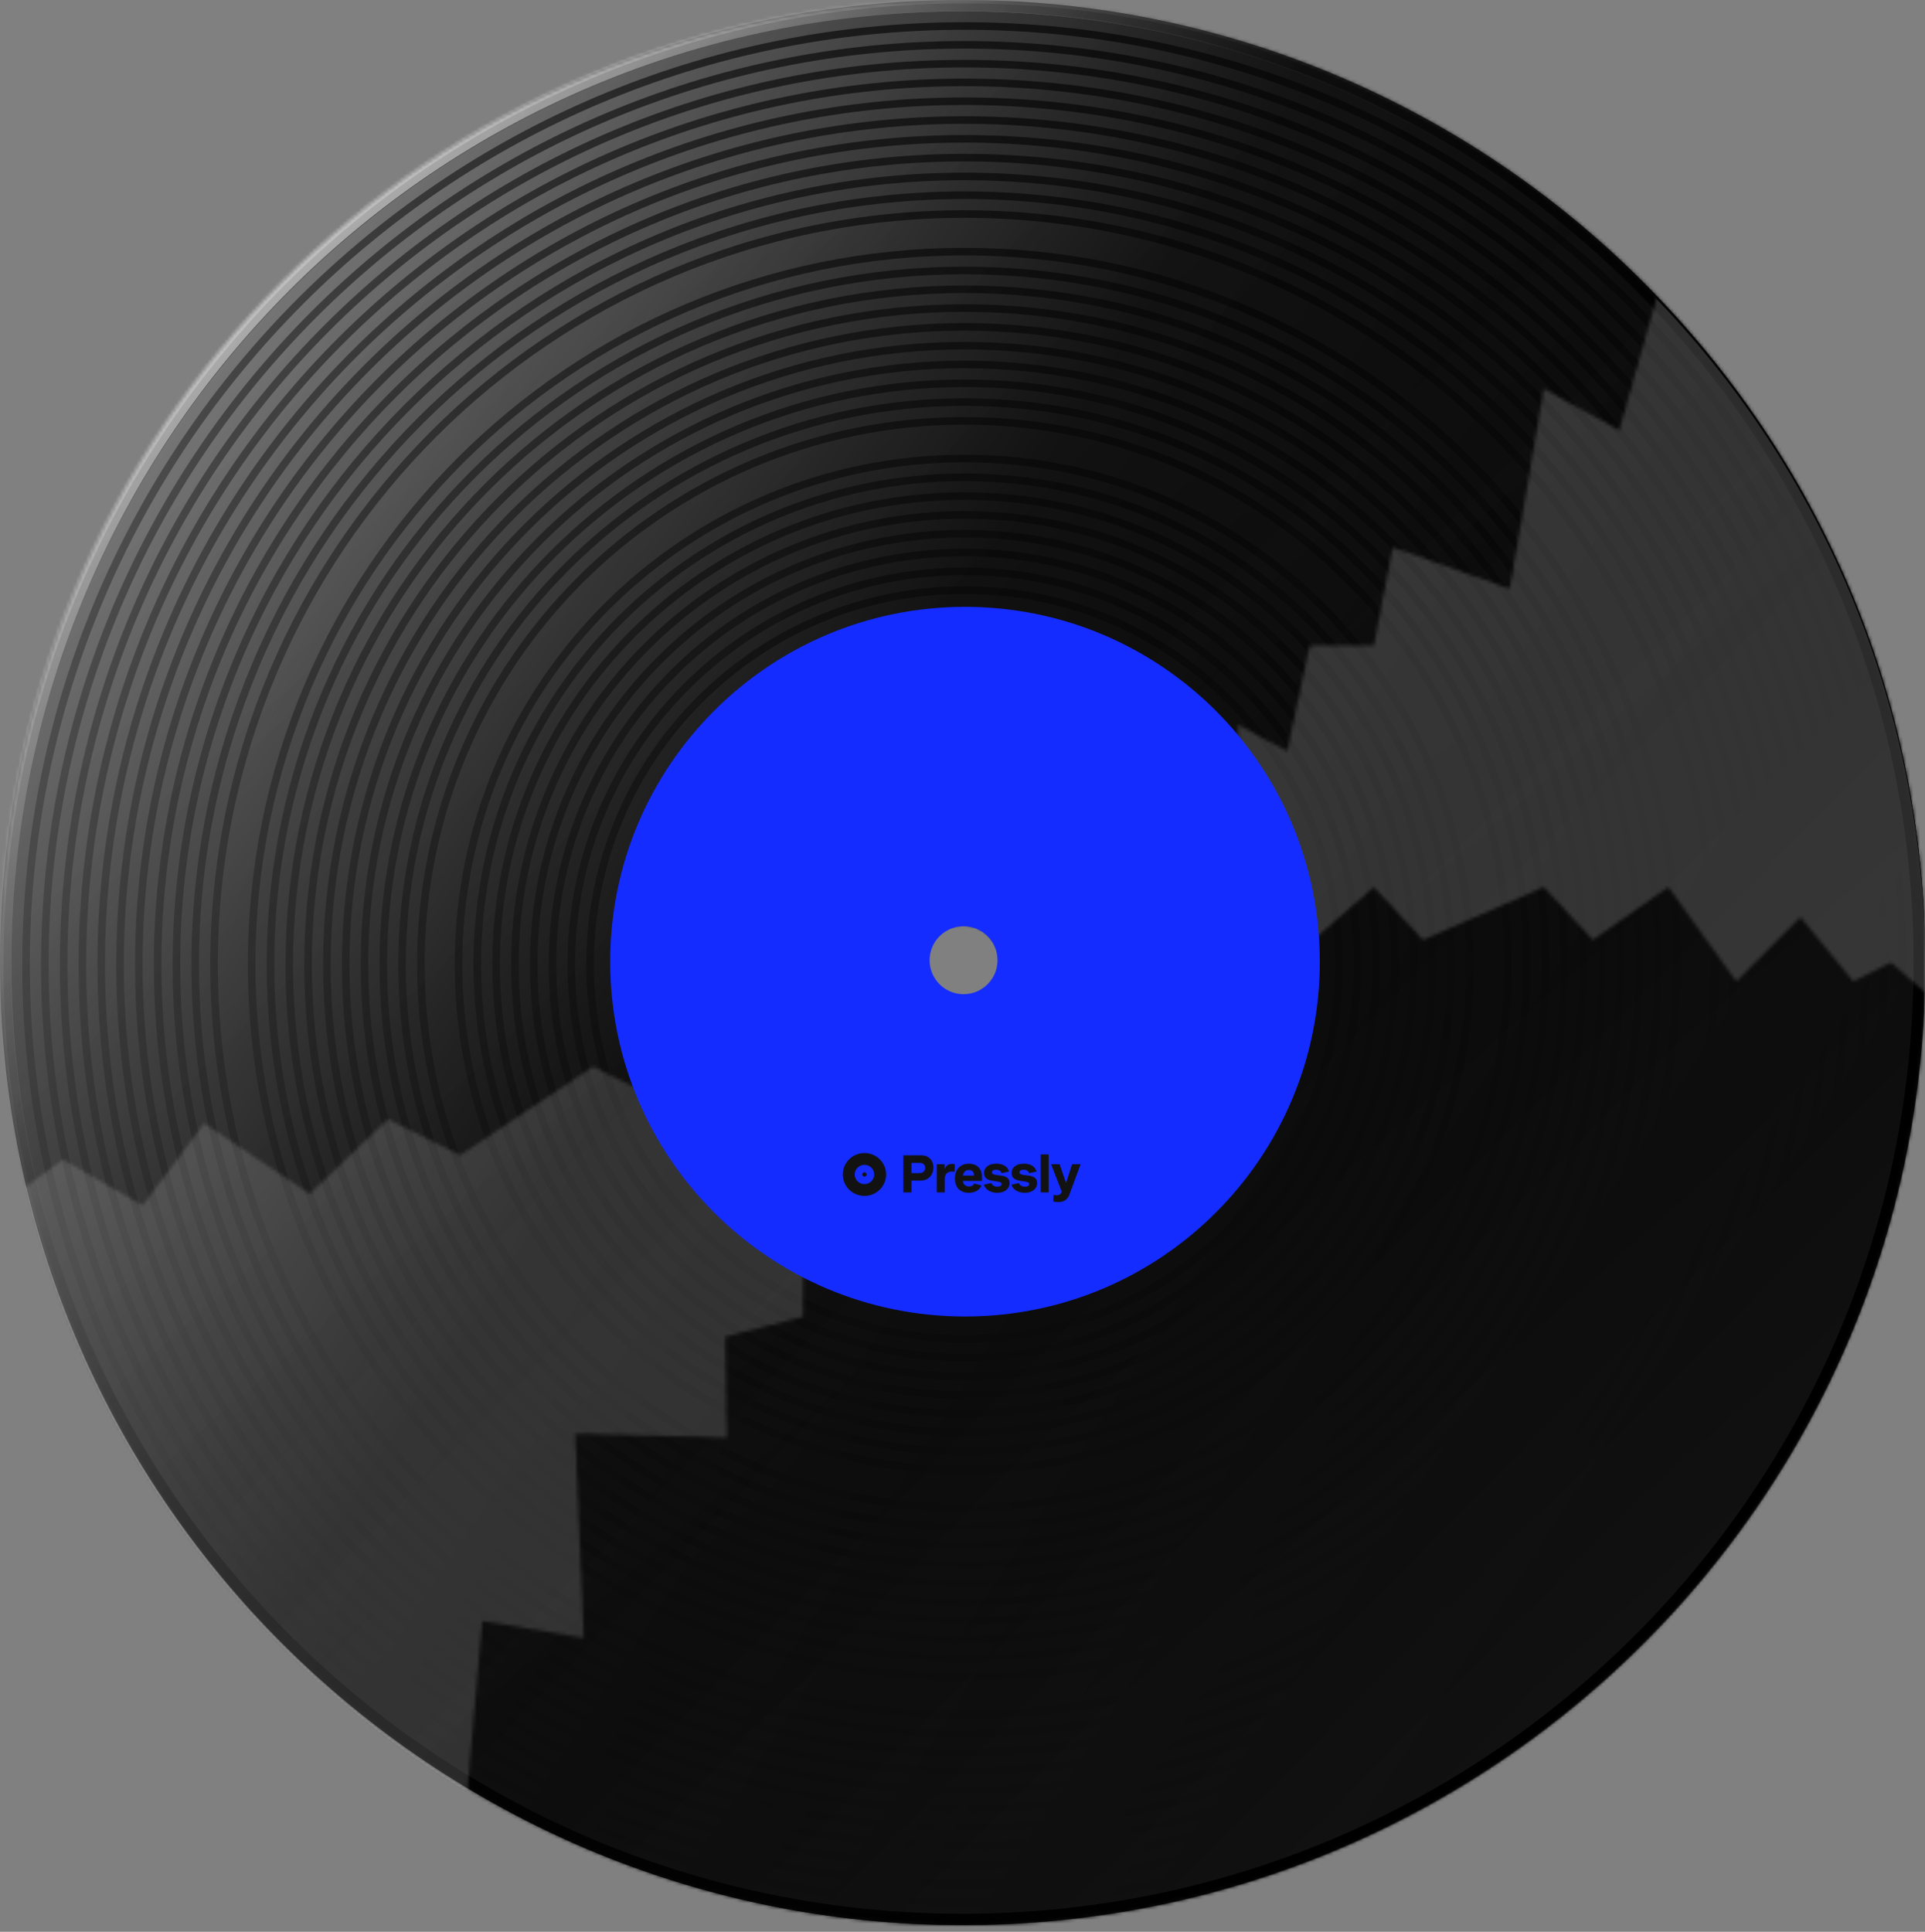 <svg width="571" height="573" viewBox="0 0 571 573" fill="none" xmlns="http://www.w3.org/2000/svg">
<rect x="0" y="0" width="571" height="573" fill="#808080" stroke="none"/>
<g clip-path="url(#clip0_5_1238)">
<mask id="mask0_5_1238" style="mask-type:luminance" maskUnits="userSpaceOnUse" x="0" y="0" width="571" height="573">
<path d="M571 0H0V573H571V0Z" fill="white"/>
</mask>
<g mask="url(#mask0_5_1238)">
<path fill-rule="evenodd" clip-rule="evenodd" d="M285.5 571C443.177 571 571 443.177 571 285.5C571 127.823 443.177 0 285.5 0C127.823 0 0 127.823 0 285.5C0 443.177 127.823 571 285.5 571ZM285.5 298C292.404 298 298 292.404 298 285.5C298 278.596 292.404 273 285.5 273C278.596 273 273 278.596 273 285.5C273 292.404 278.596 298 285.5 298Z" fill="url(#paint0_linear_5_1238)"/>
<path d="M286.054 569.97C442.856 569.97 569.969 442.857 569.969 286.055C569.969 129.253 442.856 2.14 286.054 2.14C129.253 2.14 2.14 129.253 2.14 286.055C2.14 442.857 129.253 569.97 286.054 569.97Z" stroke="url(#paint1_linear_5_1238)" stroke-width="2.239" stroke-miterlimit="10"/>
<path d="M286.054 564.399C439.78 564.399 564.399 439.78 564.399 286.055C564.399 132.329 439.78 7.71 286.054 7.71C132.329 7.71 7.71 132.329 7.71 286.055C7.71 439.78 132.329 564.399 286.054 564.399Z" stroke="url(#paint2_linear_5_1238)" stroke-width="2.239" stroke-miterlimit="10"/>
<path d="M286.054 558.818C436.698 558.818 558.818 436.698 558.818 286.055C558.818 135.412 436.698 13.291 286.054 13.291C135.411 13.291 13.291 135.412 13.291 286.055C13.291 436.698 135.411 558.818 286.054 558.818Z" stroke="url(#paint3_linear_5_1238)" stroke-width="2.239" stroke-miterlimit="10"/>
<path d="M286.054 553.237C433.615 553.237 553.237 433.616 553.237 286.055C553.237 138.494 433.615 18.872 286.054 18.872C138.494 18.872 18.872 138.494 18.872 286.055C18.872 433.616 138.494 553.237 286.054 553.237Z" stroke="url(#paint4_linear_5_1238)" stroke-width="2.239" stroke-miterlimit="10"/>
<path d="M286.054 547.667C430.539 547.667 547.667 430.539 547.667 286.055C547.667 141.57 430.539 24.442 286.054 24.442C141.57 24.442 24.442 141.57 24.442 286.055C24.442 430.539 141.57 547.667 286.054 547.667Z" stroke="url(#paint5_linear_5_1238)" stroke-width="2.239" stroke-miterlimit="10"/>
<path d="M286.054 542.086C427.457 542.086 542.086 427.457 542.086 286.055C542.086 144.652 427.457 30.023 286.054 30.023C144.652 30.023 30.023 144.652 30.023 286.055C30.023 427.457 144.652 542.086 286.054 542.086Z" stroke="url(#paint6_linear_5_1238)" stroke-width="2.239" stroke-miterlimit="10"/>
<path d="M286.054 536.505C424.375 536.505 536.505 424.375 536.505 286.055C536.505 147.735 424.375 35.604 286.054 35.604C147.734 35.604 35.603 147.735 35.603 286.055C35.603 424.375 147.734 536.505 286.054 536.505Z" stroke="url(#paint7_linear_5_1238)" stroke-width="2.239" stroke-miterlimit="10"/>
<path d="M286.054 530.935C421.298 530.935 530.935 421.298 530.935 286.055C530.935 150.811 421.298 41.175 286.054 41.175C150.811 41.175 41.174 150.811 41.174 286.055C41.174 421.298 150.811 530.935 286.054 530.935Z" stroke="url(#paint8_linear_5_1238)" stroke-width="2.239" stroke-miterlimit="10"/>
<path d="M286.054 525.354C418.216 525.354 525.354 418.216 525.354 286.055C525.354 153.893 418.216 46.755 286.054 46.755C153.893 46.755 46.755 153.893 46.755 286.055C46.755 418.216 153.893 525.354 286.054 525.354Z" stroke="url(#paint9_linear_5_1238)" stroke-width="2.239" stroke-miterlimit="10"/>
<path d="M286.054 519.773C415.134 519.773 519.773 415.134 519.773 286.055C519.773 156.976 415.134 52.336 286.054 52.336C156.975 52.336 52.336 156.976 52.336 286.055C52.336 415.134 156.975 519.773 286.054 519.773Z" stroke="url(#paint10_linear_5_1238)" stroke-width="2.239" stroke-miterlimit="10"/>
<path d="M286.054 514.203C412.057 514.203 514.203 412.057 514.203 286.055C514.203 160.052 412.057 57.907 286.054 57.907C160.052 57.907 57.906 160.052 57.906 286.055C57.906 412.057 160.052 514.203 286.054 514.203Z" stroke="url(#paint11_linear_5_1238)" stroke-width="2.239" stroke-miterlimit="10"/>
<path d="M286.054 508.622C408.975 508.622 508.622 408.975 508.622 286.055C508.622 163.134 408.975 63.487 286.054 63.487C163.134 63.487 63.487 163.134 63.487 286.055C63.487 408.975 163.134 508.622 286.054 508.622Z" stroke="url(#paint12_linear_5_1238)" stroke-width="2.239" stroke-miterlimit="10"/>
<path d="M286.054 497.471C402.816 497.471 497.47 402.817 497.47 286.055C497.47 169.293 402.816 74.639 286.054 74.639C169.293 74.639 74.638 169.293 74.638 286.055C74.638 402.817 169.293 497.471 286.054 497.471Z" stroke="url(#paint13_linear_5_1238)" stroke-width="2.239" stroke-miterlimit="10"/>
<path d="M286.054 491.89C399.734 491.89 491.89 399.734 491.89 286.055C491.89 172.375 399.734 80.219 286.054 80.219C172.375 80.219 80.219 172.375 80.219 286.055C80.219 399.734 172.375 491.89 286.054 491.89Z" stroke="url(#paint14_linear_5_1238)" stroke-width="2.239" stroke-miterlimit="10"/>
<path d="M286.054 486.309C396.652 486.309 486.309 396.652 486.309 286.055C486.309 175.457 396.652 85.8 286.054 85.8C175.457 85.8 85.8 175.457 85.8 286.055C85.8 396.652 175.457 486.309 286.054 486.309Z" stroke="url(#paint15_linear_5_1238)" stroke-width="2.239" stroke-miterlimit="10"/>
<path d="M286.054 480.739C393.575 480.739 480.738 393.576 480.738 286.055C480.738 178.534 393.575 91.371 286.054 91.371C178.534 91.371 91.371 178.534 91.371 286.055C91.371 393.576 178.534 480.739 286.054 480.739Z" stroke="url(#paint16_linear_5_1238)" stroke-width="2.239" stroke-miterlimit="10"/>
<path d="M286.054 475.158C390.493 475.158 475.158 390.494 475.158 286.055C475.158 181.616 390.493 96.952 286.054 96.952C181.616 96.952 96.951 181.616 96.951 286.055C96.951 390.494 181.616 475.158 286.054 475.158Z" stroke="url(#paint17_linear_5_1238)" stroke-width="2.239" stroke-miterlimit="10"/>
<path d="M286.054 469.577C387.411 469.577 469.577 387.411 469.577 286.055C469.577 184.698 387.411 102.532 286.054 102.532C184.698 102.532 102.532 184.698 102.532 286.055C102.532 387.411 184.698 469.577 286.054 469.577Z" stroke="url(#paint18_linear_5_1238)" stroke-width="2.239" stroke-miterlimit="10"/>
<path d="M286.054 464.007C384.335 464.007 464.006 384.335 464.006 286.055C464.006 187.775 384.335 108.103 286.054 108.103C187.774 108.103 108.103 187.775 108.103 286.055C108.103 384.335 187.774 464.007 286.054 464.007Z" stroke="url(#paint19_linear_5_1238)" stroke-width="2.239" stroke-miterlimit="10"/>
<path d="M286.054 458.426C381.252 458.426 458.426 381.253 458.426 286.055C458.426 190.857 381.252 113.684 286.054 113.684C190.857 113.684 113.683 190.857 113.683 286.055C113.683 381.253 190.857 458.426 286.054 458.426Z" stroke="url(#paint20_linear_5_1238)" stroke-width="2.239" stroke-miterlimit="10"/>
<path d="M286.054 452.845C378.17 452.845 452.845 378.17 452.845 286.055C452.845 193.939 378.17 119.264 286.054 119.264C193.939 119.264 119.264 193.939 119.264 286.055C119.264 378.17 193.939 452.845 286.054 452.845Z" stroke="url(#paint21_linear_5_1238)" stroke-width="2.239" stroke-miterlimit="10"/>
<path d="M286.054 447.274C375.094 447.274 447.274 375.094 447.274 286.055C447.274 197.016 375.094 124.835 286.054 124.835C197.015 124.835 124.835 197.016 124.835 286.055C124.835 375.094 197.015 447.274 286.054 447.274Z" stroke="url(#paint22_linear_5_1238)" stroke-width="2.239" stroke-miterlimit="10"/>
<path d="M286.054 436.113C368.929 436.113 436.113 368.93 436.113 286.055C436.113 203.18 368.929 135.997 286.054 135.997C203.18 135.997 135.996 203.18 135.996 286.055C135.996 368.93 203.18 436.113 286.054 436.113Z" stroke="url(#paint23_linear_5_1238)" stroke-width="2.239" stroke-miterlimit="10"/>
<path d="M286.054 430.542C365.853 430.542 430.542 365.853 430.542 286.055C430.542 206.256 365.853 141.567 286.054 141.567C206.256 141.567 141.567 206.256 141.567 286.055C141.567 365.853 206.256 430.542 286.054 430.542Z" stroke="url(#paint24_linear_5_1238)" stroke-width="2.239" stroke-miterlimit="10"/>
<path d="M286.054 424.962C362.771 424.962 424.961 362.771 424.961 286.055C424.961 209.339 362.771 147.148 286.054 147.148C209.338 147.148 147.148 209.339 147.148 286.055C147.148 362.771 209.338 424.962 286.054 424.962Z" stroke="url(#paint25_linear_5_1238)" stroke-width="2.239" stroke-miterlimit="10"/>
<path d="M286.054 419.381C359.688 419.381 419.381 359.689 419.381 286.055C419.381 212.421 359.688 152.729 286.054 152.729C212.42 152.729 152.728 212.421 152.728 286.055C152.728 359.689 212.42 419.381 286.054 419.381Z" stroke="url(#paint26_linear_5_1238)" stroke-width="2.239" stroke-miterlimit="10"/>
<path d="M286.054 413.81C356.612 413.81 413.81 356.612 413.81 286.055C413.81 215.497 356.612 158.299 286.054 158.299C215.497 158.299 158.299 215.497 158.299 286.055C158.299 356.612 215.497 413.81 286.054 413.81Z" stroke="url(#paint27_linear_5_1238)" stroke-width="2.239" stroke-miterlimit="10"/>
<path d="M286.054 408.23C353.53 408.23 408.229 353.53 408.229 286.055C408.229 218.579 353.53 163.88 286.054 163.88C218.579 163.88 163.88 218.579 163.88 286.055C163.88 353.53 218.579 408.23 286.054 408.23Z" stroke="url(#paint28_linear_5_1238)" stroke-width="2.239" stroke-miterlimit="10"/>
<path d="M286.054 402.649C350.448 402.649 402.649 350.448 402.649 286.055C402.649 221.662 350.448 169.461 286.054 169.461C221.661 169.461 169.46 221.662 169.46 286.055C169.46 350.448 221.661 402.649 286.054 402.649Z" stroke="url(#paint29_linear_5_1238)" stroke-width="2.239" stroke-miterlimit="10"/>
<path d="M286.054 397.078C347.371 397.078 397.078 347.371 397.078 286.055C397.078 224.738 347.371 175.031 286.054 175.031C224.738 175.031 175.031 224.738 175.031 286.055C175.031 347.371 224.738 397.078 286.054 397.078Z" stroke="url(#paint30_linear_5_1238)" stroke-width="2.239" stroke-miterlimit="10"/>
<path d="M286.054 385.917C341.207 385.917 385.916 341.207 385.916 286.055C385.916 230.902 341.207 186.193 286.054 186.193C230.902 186.193 186.193 230.902 186.193 286.055C186.193 341.207 230.902 385.917 286.054 385.917Z" stroke="url(#paint31_linear_5_1238)" stroke-width="2.239" stroke-miterlimit="10"/>
<path d="M286.054 380.346C338.13 380.346 380.346 338.13 380.346 286.055C380.346 233.979 338.13 191.763 286.054 191.763C233.979 191.763 191.763 233.979 191.763 286.055C191.763 338.13 233.979 380.346 286.054 380.346Z" stroke="url(#paint32_linear_5_1238)" stroke-width="2.239" stroke-miterlimit="10"/>
<path d="M286.054 369.185C331.966 369.185 369.184 331.966 369.184 286.055C369.184 240.143 331.966 202.925 286.054 202.925C240.143 202.925 202.925 240.143 202.925 286.055C202.925 331.966 240.143 369.185 286.054 369.185Z" stroke="url(#paint33_linear_5_1238)" stroke-width="2.239" stroke-miterlimit="10"/>
<path d="M286.054 363.614C328.889 363.614 363.614 328.89 363.614 286.055C363.614 243.22 328.889 208.495 286.054 208.495C243.22 208.495 208.495 243.22 208.495 286.055C208.495 328.89 243.22 363.614 286.054 363.614Z" stroke="url(#paint34_linear_5_1238)" stroke-width="2.239" stroke-miterlimit="10"/>
<path d="M286.054 358.033C325.807 358.033 358.033 325.807 358.033 286.055C358.033 246.302 325.807 214.076 286.054 214.076C246.302 214.076 214.076 246.302 214.076 286.055C214.076 325.807 246.302 358.033 286.054 358.033Z" stroke="url(#paint35_linear_5_1238)" stroke-width="2.239" stroke-miterlimit="10"/>
<path d="M286.054 352.452C322.725 352.452 352.452 322.725 352.452 286.055C352.452 249.384 322.725 219.657 286.054 219.657C249.384 219.657 219.657 249.384 219.657 286.055C219.657 322.725 249.384 352.452 286.054 352.452Z" stroke="url(#paint36_linear_5_1238)" stroke-width="2.239" stroke-miterlimit="10"/>
<path d="M286.054 346.882C319.648 346.882 346.882 319.649 346.882 286.055C346.882 252.461 319.648 225.228 286.054 225.228C252.461 225.228 225.227 252.461 225.227 286.055C225.227 319.649 252.461 346.882 286.054 346.882Z" stroke="url(#paint37_linear_5_1238)" stroke-width="2.239" stroke-miterlimit="10"/>
<path d="M286.054 341.301C316.566 341.301 341.301 316.567 341.301 286.055C341.301 255.543 316.566 230.808 286.054 230.808C255.543 230.808 230.808 255.543 230.808 286.055C230.808 316.567 255.543 341.301 286.054 341.301Z" stroke="url(#paint38_linear_5_1238)" stroke-width="2.239" stroke-miterlimit="10"/>
<path d="M286.054 330.15C310.408 330.15 330.15 310.408 330.15 286.055C330.15 261.702 310.408 241.96 286.054 241.96C261.701 241.96 241.959 261.702 241.959 286.055C241.959 310.408 261.701 330.15 286.054 330.15Z" stroke="url(#paint39_linear_5_1238)" stroke-width="2.239" stroke-miterlimit="10"/>
<path fill-rule="evenodd" clip-rule="evenodd" d="M285.5 571C443.177 571 571 443.177 571 285.5C571 127.823 443.177 0 285.5 0C127.823 0 0 127.823 0 285.5C0 443.177 127.823 571 285.5 571ZM285.5 297C291.851 297 297 291.851 297 285.5C297 279.149 291.851 274 285.5 274C279.149 274 274 279.149 274 285.5C274 291.851 279.149 297 285.5 297Z" fill="url(#paint40_linear_5_1238)"/>
<path fill-rule="evenodd" clip-rule="evenodd" d="M285.5 571C443.177 571 571 443.177 571 285.5C571 127.823 443.177 0 285.5 0C127.823 0 0 127.823 0 285.5C0 443.177 127.823 571 285.5 571ZM285.5 297C291.851 297 297 291.851 297 285.5C297 279.149 291.851 274 285.5 274C279.149 274 274 279.149 274 285.5C274 291.851 279.149 297 285.5 297Z" fill="url(#paint41_linear_5_1238)"/>
<mask id="mask1_5_1238" style="mask-type:luminance" maskUnits="userSpaceOnUse" x="0" y="0" width="571" height="571">
<path fill-rule="evenodd" clip-rule="evenodd" d="M285.5 571C443.177 571 571 443.177 571 285.5C571 127.823 443.177 0 285.5 0C127.823 0 0 127.823 0 285.5C0 443.177 127.823 571 285.5 571ZM285.5 297C291.851 297 297 291.851 297 285.5C297 279.149 291.851 274 285.5 274C279.149 274 274 279.149 274 285.5C274 291.851 279.149 297 285.5 297Z" fill="url(#paint42_linear_5_1238)"/>
</mask>
<g mask="url(#mask1_5_1238)">
<path d="M567.64 285.5C567.64 441.322 441.322 567.64 285.5 567.64V574.36C445.033 574.36 574.36 445.033 574.36 285.5H567.64ZM285.5 3.36C441.322 3.36 567.64 129.678 567.64 285.5H574.36C574.36 125.967 445.033 -3.36 285.5 -3.36V3.36ZM3.36 285.5C3.36 129.678 129.678 3.36 285.5 3.36V-3.36C125.967 -3.36 -3.36 125.967 -3.36 285.5H3.36ZM285.5 567.64C129.678 567.64 3.36 441.322 3.36 285.5H-3.36C-3.36 445.033 125.967 574.36 285.5 574.36V567.64ZM293.64 285.5C293.64 289.996 289.996 293.64 285.5 293.64V300.36C293.707 300.36 300.36 293.707 300.36 285.5H293.64ZM285.5 277.36C289.996 277.36 293.64 281.004 293.64 285.5H300.36C300.36 277.293 293.707 270.64 285.5 270.64V277.36ZM277.36 285.5C277.36 281.004 281.004 277.36 285.5 277.36V270.64C277.293 270.64 270.64 277.293 270.64 285.5H277.36ZM285.5 293.64C281.004 293.64 277.36 289.996 277.36 285.5H270.64C270.64 293.707 277.293 300.36 285.5 300.36V293.64Z" fill="url(#paint43_linear_5_1238)"/>
</g>
<mask id="mask2_5_1238" style="mask-type:luminance" maskUnits="userSpaceOnUse" x="0" y="0" width="571" height="571">
<path fill-rule="evenodd" clip-rule="evenodd" d="M285.5 571C443.177 571 571 443.177 571 285.5C571 127.823 443.177 0 285.5 0C127.823 0 0 127.823 0 285.5C0 443.177 127.823 571 285.5 571ZM285.5 297C291.851 297 297 291.851 297 285.5C297 279.149 291.851 274 285.5 274C279.149 274 274 279.149 274 285.5C274 291.851 279.149 297 285.5 297Z" fill="url(#paint44_linear_5_1238)"/>
</mask>
<g mask="url(#mask2_5_1238)">
<path d="M567.64 285.5C567.64 441.322 441.322 567.64 285.5 567.64V574.36C445.033 574.36 574.36 445.033 574.36 285.5H567.64ZM285.5 3.36C441.322 3.36 567.64 129.678 567.64 285.5H574.36C574.36 125.967 445.033 -3.36 285.5 -3.36V3.36ZM3.36 285.5C3.36 129.678 129.678 3.36 285.5 3.36V-3.36C125.967 -3.36 -3.36 125.967 -3.36 285.5H3.36ZM285.5 567.64C129.678 567.64 3.36 441.322 3.36 285.5H-3.36C-3.36 445.033 125.967 574.36 285.5 574.36V567.64ZM293.64 285.5C293.64 289.996 289.996 293.64 285.5 293.64V300.36C293.707 300.36 300.36 293.707 300.36 285.5H293.64ZM285.5 277.36C289.996 277.36 293.64 281.004 293.64 285.5H300.36C300.36 277.293 293.707 270.64 285.5 270.64V277.36ZM277.36 285.5C277.36 281.004 281.004 277.36 285.5 277.36V270.64C277.293 270.64 270.64 277.293 270.64 285.5H277.36ZM285.5 293.64C281.004 293.64 277.36 289.996 277.36 285.5H270.64C270.64 293.707 277.293 300.36 285.5 300.36V293.64Z" fill="url(#paint45_linear_5_1238)"/>
</g>
<mask id="mask3_5_1238" style="mask-type:alpha" maskUnits="userSpaceOnUse" x="-55" y="76" width="674" height="460">
<path d="M367.231 214.965V237.357L381.786 285.5L407.537 263.108L422.092 278.782L457.92 263.108L472.475 278.782L494.867 263.108L515.02 291.098L534.053 272.065L549.728 291.098L560.924 285.5L587.794 309.012L610.186 291.098L618.024 222.802L568.761 137.712L494.867 76.133L480.312 127.635L457.92 115.32L447.843 174.659L413.135 162.343L407.537 191.453H388.504L381.786 222.802L367.231 214.965Z" fill="white" fill-opacity="0.2"/>
<path d="M258.031 361.229L252.475 339.537L222.946 297.402L197.391 327.062L175.918 316.382L136.522 342.652L115.048 331.971L91.884 354.084L60.592 333.205L42.319 357.533L18.66 343.945L6.523 352.832L-31.774 338.37L-54.383 362.652L-46.907 431.238L33.721 498.424L138.274 535.213L143.081 480.817L173.189 485.819L170.641 425.218L215.628 426.409L215.169 396.477L238.164 390.588L238.502 358.14L258.031 361.229Z" fill="white" fill-opacity="0.18"/>
</mask>
<g mask="url(#mask3_5_1238)">
<path d="M285.5 572C443.177 572 571 444.177 571 286.5C571 128.823 443.177 1 285.5 1C127.823 1 0 128.823 0 286.5C0 444.177 127.823 572 285.5 572Z" fill="#D9D9D9"/>
</g>
<path fill-rule="evenodd" clip-rule="evenodd" d="M286.243 390.486C344.367 390.486 391.486 343.367 391.486 285.243C391.486 227.119 344.367 180 286.243 180C228.119 180 181 227.119 181 285.243C181 343.367 228.119 390.486 286.243 390.486ZM285.818 294.893C291.382 294.893 295.893 290.382 295.893 284.818C295.893 279.254 291.382 274.743 285.818 274.743C280.254 274.743 275.743 279.254 275.743 284.818C275.743 290.382 280.254 294.893 285.818 294.893Z" fill="#142CFF"/>
<path d="M267.93 353.677H270.353V350.185H273.009C275.533 350.185 276.88 348.327 276.88 346.301C276.88 344.367 275.649 342.671 273.225 342.671H267.93V353.677ZM270.353 347.959V344.927H272.831C273.86 344.927 274.425 345.51 274.425 346.393C274.425 347.352 273.76 347.959 272.707 347.959H270.353Z" fill="#121212"/>
<path d="M277.868 353.677H280.221V349.739C280.221 348.151 281.104 347.491 282.381 347.491C282.629 347.491 282.885 347.514 283.163 347.552L283.194 345.288C282.962 345.249 282.769 345.234 282.544 345.234C281.46 345.234 280.616 345.579 280.183 346.838V345.319H277.868V353.677Z" fill="#121212"/>
<path d="M287.357 353.8C289.253 353.8 290.577 352.932 291.158 351.627L288.998 351.052C288.766 351.497 288.317 351.919 287.419 351.919C286.335 351.919 285.715 351.29 285.638 350.277H291.29V349.072C291.29 346.708 289.842 345.165 287.395 345.165C284.856 345.165 283.253 346.846 283.253 349.548C283.253 352.157 284.747 353.8 287.357 353.8ZM285.646 348.696C285.762 347.659 286.404 347.038 287.388 347.038C288.255 347.038 288.936 347.537 288.936 348.665V348.696H285.646Z" fill="#121212"/>
<path d="M295.816 353.8C298.007 353.8 299.462 352.625 299.462 350.898C299.462 348.949 297.612 348.757 296.133 348.596C295.104 348.481 294.236 348.373 294.236 347.721C294.236 347.276 294.639 346.961 295.46 346.961C296.412 346.961 296.892 347.368 297.086 347.982L299.3 347.483C298.928 346.132 297.666 345.165 295.537 345.165C293.315 345.165 291.898 346.216 291.898 347.943C291.898 349.924 293.764 350.177 295.297 350.376C296.296 350.507 297.117 350.614 297.117 351.221C297.117 351.681 296.629 351.996 295.847 351.996C294.902 351.996 294.283 351.558 294.066 350.898L291.836 351.405C292.309 352.848 293.834 353.8 295.816 353.8Z" fill="#121212"/>
<path d="M303.989 353.8C306.18 353.8 307.635 352.625 307.635 350.898C307.635 348.949 305.785 348.757 304.306 348.596C303.276 348.481 302.409 348.373 302.409 347.721C302.409 347.276 302.812 346.961 303.632 346.961C304.585 346.961 305.065 347.368 305.258 347.982L307.473 347.483C307.101 346.132 305.839 345.165 303.71 345.165C301.488 345.165 300.071 346.216 300.071 347.943C300.071 349.924 301.937 350.177 303.47 350.376C304.469 350.507 305.289 350.614 305.289 351.221C305.289 351.681 304.801 351.996 304.02 351.996C303.075 351.996 302.456 351.558 302.239 350.898L300.009 351.405C300.481 352.848 302.007 353.8 303.989 353.8Z" fill="#121212"/>
<path d="M308.7 353.677H311.054V342.417H308.7V353.677Z" fill="#121212"/>
<path d="M312.514 354.429L312.414 356.378C312.917 356.486 313.412 356.555 313.9 356.555C315.34 356.555 316.602 355.979 317.206 354.344L320.535 345.319H318.011L316.215 350.891L314.311 345.319H311.779L314.961 353.493C314.636 354.283 314.163 354.536 313.474 354.536C313.196 354.536 312.87 354.49 312.514 354.429Z" fill="#121212"/>
<path d="M256.418 347.726C256.248 347.726 256.085 347.793 255.964 347.912C255.844 348.032 255.776 348.194 255.776 348.362C255.776 348.531 255.844 348.693 255.964 348.812C256.085 348.932 256.248 348.999 256.418 348.999C256.588 348.999 256.751 348.932 256.872 348.812C256.992 348.693 257.06 348.531 257.06 348.362C257.06 348.194 256.992 348.032 256.872 347.912C256.751 347.793 256.588 347.726 256.418 347.726ZM256.418 351.225C254.813 351.225 253.53 349.953 253.53 348.362C253.53 346.772 254.813 345.499 256.418 345.499C258.022 345.499 259.306 346.772 259.306 348.362C259.306 349.953 258.022 351.225 256.418 351.225ZM256.418 342C255.575 342 254.741 342.165 253.962 342.484C253.183 342.804 252.476 343.273 251.88 343.863C250.676 345.057 250 346.675 250 348.362C250 350.05 250.676 351.668 251.88 352.861C252.476 353.452 253.183 353.921 253.962 354.24C254.741 354.56 255.575 354.725 256.418 354.725C258.12 354.725 259.753 354.054 260.956 352.861C262.16 351.668 262.836 350.05 262.836 348.362C262.836 347.527 262.67 346.699 262.347 345.928C262.025 345.156 261.552 344.454 260.956 343.863C260.36 343.273 259.653 342.804 258.874 342.484C258.095 342.165 257.261 342 256.418 342Z" fill="#121212"/>
</g>
</g>
<defs>
<linearGradient id="paint0_linear_5_1238" x1="510.541" y1="385.145" x2="34.708" y2="75.014" gradientUnits="userSpaceOnUse">
<stop/>
<stop offset="0.536" stop-opacity="0.88"/>
<stop offset="1" stop-opacity="0"/>
</linearGradient>
<linearGradient id="paint1_linear_5_1238" x1="506.063" y1="-3.359" x2="48.143" y2="522.857" gradientUnits="userSpaceOnUse">
<stop/>
<stop offset="1" stop-opacity="0"/>
</linearGradient>
<linearGradient id="paint2_linear_5_1238" x1="506.063" y1="-3.359" x2="48.143" y2="522.857" gradientUnits="userSpaceOnUse">
<stop/>
<stop offset="1" stop-opacity="0"/>
</linearGradient>
<linearGradient id="paint3_linear_5_1238" x1="506.063" y1="-3.359" x2="48.143" y2="522.857" gradientUnits="userSpaceOnUse">
<stop/>
<stop offset="1" stop-opacity="0"/>
</linearGradient>
<linearGradient id="paint4_linear_5_1238" x1="506.063" y1="-3.359" x2="48.143" y2="522.857" gradientUnits="userSpaceOnUse">
<stop/>
<stop offset="1" stop-opacity="0"/>
</linearGradient>
<linearGradient id="paint5_linear_5_1238" x1="506.063" y1="-3.359" x2="48.143" y2="522.857" gradientUnits="userSpaceOnUse">
<stop/>
<stop offset="1" stop-opacity="0"/>
</linearGradient>
<linearGradient id="paint6_linear_5_1238" x1="506.063" y1="-3.359" x2="48.143" y2="522.857" gradientUnits="userSpaceOnUse">
<stop/>
<stop offset="1" stop-opacity="0"/>
</linearGradient>
<linearGradient id="paint7_linear_5_1238" x1="506.063" y1="-3.359" x2="48.143" y2="522.857" gradientUnits="userSpaceOnUse">
<stop/>
<stop offset="1" stop-opacity="0"/>
</linearGradient>
<linearGradient id="paint8_linear_5_1238" x1="506.063" y1="-3.359" x2="48.143" y2="522.857" gradientUnits="userSpaceOnUse">
<stop/>
<stop offset="1" stop-opacity="0"/>
</linearGradient>
<linearGradient id="paint9_linear_5_1238" x1="506.063" y1="-3.359" x2="48.143" y2="522.857" gradientUnits="userSpaceOnUse">
<stop/>
<stop offset="1" stop-opacity="0"/>
</linearGradient>
<linearGradient id="paint10_linear_5_1238" x1="506.063" y1="-3.359" x2="48.143" y2="522.857" gradientUnits="userSpaceOnUse">
<stop/>
<stop offset="1" stop-opacity="0"/>
</linearGradient>
<linearGradient id="paint11_linear_5_1238" x1="506.063" y1="-3.359" x2="48.143" y2="522.857" gradientUnits="userSpaceOnUse">
<stop/>
<stop offset="1" stop-opacity="0"/>
</linearGradient>
<linearGradient id="paint12_linear_5_1238" x1="506.063" y1="-3.359" x2="48.143" y2="522.857" gradientUnits="userSpaceOnUse">
<stop/>
<stop offset="1" stop-opacity="0"/>
</linearGradient>
<linearGradient id="paint13_linear_5_1238" x1="506.063" y1="-3.359" x2="48.143" y2="522.857" gradientUnits="userSpaceOnUse">
<stop/>
<stop offset="1" stop-opacity="0"/>
</linearGradient>
<linearGradient id="paint14_linear_5_1238" x1="506.063" y1="-3.359" x2="48.143" y2="522.857" gradientUnits="userSpaceOnUse">
<stop/>
<stop offset="1" stop-opacity="0"/>
</linearGradient>
<linearGradient id="paint15_linear_5_1238" x1="506.063" y1="-3.359" x2="48.143" y2="522.857" gradientUnits="userSpaceOnUse">
<stop/>
<stop offset="1" stop-opacity="0"/>
</linearGradient>
<linearGradient id="paint16_linear_5_1238" x1="506.063" y1="-3.359" x2="48.143" y2="522.857" gradientUnits="userSpaceOnUse">
<stop/>
<stop offset="1" stop-opacity="0"/>
</linearGradient>
<linearGradient id="paint17_linear_5_1238" x1="506.063" y1="-3.359" x2="48.143" y2="522.857" gradientUnits="userSpaceOnUse">
<stop/>
<stop offset="1" stop-opacity="0"/>
</linearGradient>
<linearGradient id="paint18_linear_5_1238" x1="506.063" y1="-3.359" x2="48.143" y2="522.857" gradientUnits="userSpaceOnUse">
<stop/>
<stop offset="1" stop-opacity="0"/>
</linearGradient>
<linearGradient id="paint19_linear_5_1238" x1="506.063" y1="-3.359" x2="48.143" y2="522.857" gradientUnits="userSpaceOnUse">
<stop/>
<stop offset="1" stop-opacity="0"/>
</linearGradient>
<linearGradient id="paint20_linear_5_1238" x1="506.063" y1="-3.359" x2="48.143" y2="522.857" gradientUnits="userSpaceOnUse">
<stop/>
<stop offset="1" stop-opacity="0"/>
</linearGradient>
<linearGradient id="paint21_linear_5_1238" x1="506.063" y1="-3.359" x2="48.143" y2="522.857" gradientUnits="userSpaceOnUse">
<stop/>
<stop offset="1" stop-opacity="0"/>
</linearGradient>
<linearGradient id="paint22_linear_5_1238" x1="506.063" y1="-3.359" x2="48.143" y2="522.857" gradientUnits="userSpaceOnUse">
<stop/>
<stop offset="1" stop-opacity="0"/>
</linearGradient>
<linearGradient id="paint23_linear_5_1238" x1="506.063" y1="-3.359" x2="48.143" y2="522.857" gradientUnits="userSpaceOnUse">
<stop/>
<stop offset="1" stop-opacity="0"/>
</linearGradient>
<linearGradient id="paint24_linear_5_1238" x1="506.063" y1="-3.359" x2="48.143" y2="522.857" gradientUnits="userSpaceOnUse">
<stop/>
<stop offset="1" stop-opacity="0"/>
</linearGradient>
<linearGradient id="paint25_linear_5_1238" x1="506.063" y1="-3.359" x2="48.143" y2="522.857" gradientUnits="userSpaceOnUse">
<stop/>
<stop offset="1" stop-opacity="0"/>
</linearGradient>
<linearGradient id="paint26_linear_5_1238" x1="506.063" y1="-3.359" x2="48.143" y2="522.857" gradientUnits="userSpaceOnUse">
<stop/>
<stop offset="1" stop-opacity="0"/>
</linearGradient>
<linearGradient id="paint27_linear_5_1238" x1="506.063" y1="-3.359" x2="48.143" y2="522.857" gradientUnits="userSpaceOnUse">
<stop/>
<stop offset="1" stop-opacity="0"/>
</linearGradient>
<linearGradient id="paint28_linear_5_1238" x1="506.063" y1="-3.359" x2="48.143" y2="522.857" gradientUnits="userSpaceOnUse">
<stop/>
<stop offset="1" stop-opacity="0"/>
</linearGradient>
<linearGradient id="paint29_linear_5_1238" x1="506.063" y1="-3.359" x2="48.143" y2="522.857" gradientUnits="userSpaceOnUse">
<stop/>
<stop offset="1" stop-opacity="0"/>
</linearGradient>
<linearGradient id="paint30_linear_5_1238" x1="506.063" y1="-3.359" x2="48.143" y2="522.857" gradientUnits="userSpaceOnUse">
<stop/>
<stop offset="1" stop-opacity="0"/>
</linearGradient>
<linearGradient id="paint31_linear_5_1238" x1="506.063" y1="-3.359" x2="48.143" y2="522.857" gradientUnits="userSpaceOnUse">
<stop/>
<stop offset="1" stop-opacity="0"/>
</linearGradient>
<linearGradient id="paint32_linear_5_1238" x1="506.063" y1="-3.359" x2="48.143" y2="522.857" gradientUnits="userSpaceOnUse">
<stop/>
<stop offset="1" stop-opacity="0"/>
</linearGradient>
<linearGradient id="paint33_linear_5_1238" x1="506.063" y1="-3.359" x2="48.143" y2="522.857" gradientUnits="userSpaceOnUse">
<stop/>
<stop offset="1" stop-opacity="0"/>
</linearGradient>
<linearGradient id="paint34_linear_5_1238" x1="506.063" y1="-3.359" x2="48.143" y2="522.857" gradientUnits="userSpaceOnUse">
<stop/>
<stop offset="1" stop-opacity="0"/>
</linearGradient>
<linearGradient id="paint35_linear_5_1238" x1="506.063" y1="-3.359" x2="48.143" y2="522.857" gradientUnits="userSpaceOnUse">
<stop/>
<stop offset="1" stop-opacity="0"/>
</linearGradient>
<linearGradient id="paint36_linear_5_1238" x1="506.063" y1="-3.359" x2="48.143" y2="522.857" gradientUnits="userSpaceOnUse">
<stop/>
<stop offset="1" stop-opacity="0"/>
</linearGradient>
<linearGradient id="paint37_linear_5_1238" x1="506.063" y1="-3.359" x2="48.143" y2="522.857" gradientUnits="userSpaceOnUse">
<stop/>
<stop offset="1" stop-opacity="0"/>
</linearGradient>
<linearGradient id="paint38_linear_5_1238" x1="506.063" y1="-3.359" x2="48.143" y2="522.857" gradientUnits="userSpaceOnUse">
<stop/>
<stop offset="1" stop-opacity="0"/>
</linearGradient>
<linearGradient id="paint39_linear_5_1238" x1="506.063" y1="-3.359" x2="48.143" y2="522.857" gradientUnits="userSpaceOnUse">
<stop/>
<stop offset="1" stop-opacity="0"/>
</linearGradient>
<linearGradient id="paint40_linear_5_1238" x1="-195.931" y1="-153.386" x2="511.973" y2="544.396" gradientUnits="userSpaceOnUse">
<stop stop-color="white" stop-opacity="0.11"/>
<stop offset="0.599" stop-color="white" stop-opacity="0.03"/>
<stop offset="1" stop-color="white" stop-opacity="0.12"/>
</linearGradient>
<linearGradient id="paint41_linear_5_1238" x1="571" y1="571" x2="19.142" y2="-55.942" gradientUnits="userSpaceOnUse">
<stop stop-opacity="0.32"/>
<stop offset="0.375" stop-opacity="0.49"/>
<stop offset="0.818" stop-opacity="0"/>
</linearGradient>
<linearGradient id="paint42_linear_5_1238" x1="48.143" y1="-7.837" x2="276.543" y2="328.045" gradientUnits="userSpaceOnUse">
<stop stop-color="white"/>
<stop offset="1" stop-color="white" stop-opacity="0"/>
</linearGradient>
<linearGradient id="paint43_linear_5_1238" x1="48.143" y1="-7.837" x2="276.543" y2="328.045" gradientUnits="userSpaceOnUse">
<stop stop-color="white"/>
<stop offset="1" stop-color="white" stop-opacity="0"/>
</linearGradient>
<linearGradient id="paint44_linear_5_1238" x1="510.541" y1="385.145" x2="34.708" y2="75.014" gradientUnits="userSpaceOnUse">
<stop/>
<stop offset="0.536" stop-opacity="0.88"/>
<stop offset="1" stop-opacity="0"/>
</linearGradient>
<linearGradient id="paint45_linear_5_1238" x1="510.541" y1="385.145" x2="34.708" y2="75.014" gradientUnits="userSpaceOnUse">
<stop/>
<stop offset="0.536" stop-opacity="0.88"/>
<stop offset="1" stop-opacity="0"/>
</linearGradient>
<clipPath id="clip0_5_1238">
<rect width="571" height="573" fill="white"/>
</clipPath>
</defs>
</svg>
